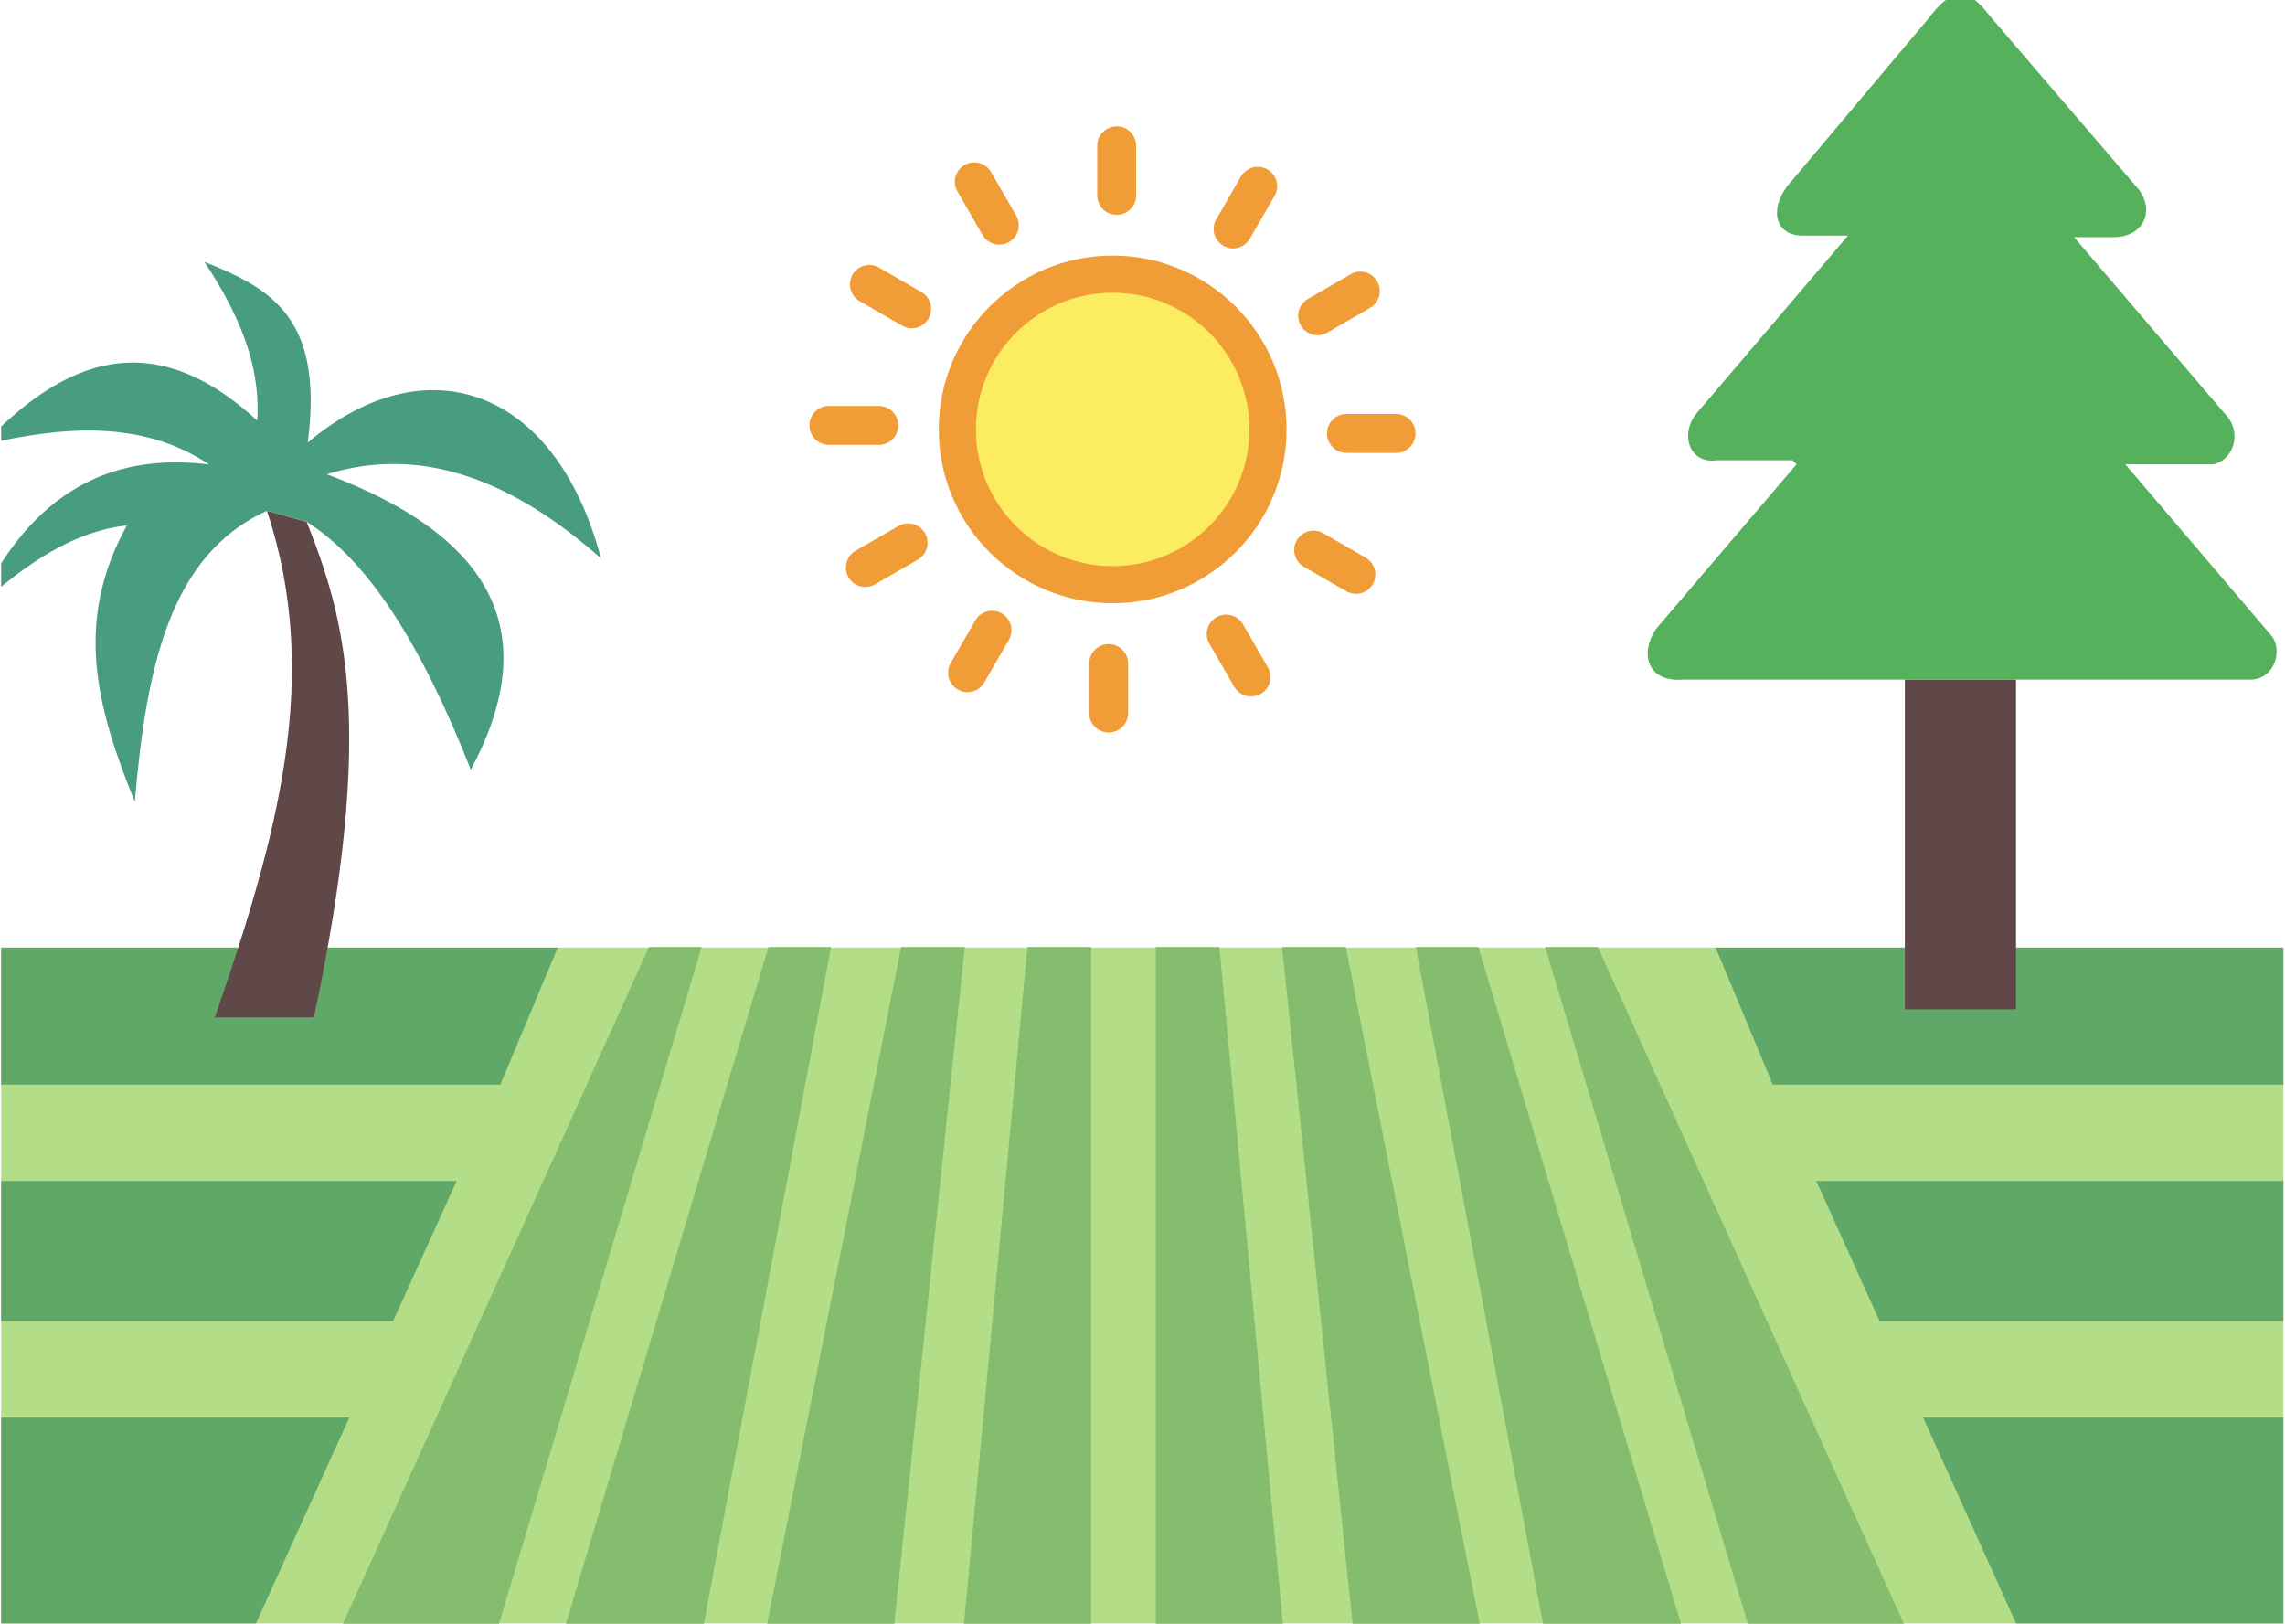 <svg xmlns="http://www.w3.org/2000/svg" xmlns:xlink="http://www.w3.org/1999/xlink" width="896" zoomAndPan="magnify" viewBox="0 0 672 477.75" height="637" preserveAspectRatio="xMidYMid meet" version="1.0"><defs><clipPath id="9bdb000957"><path d="M 0.348 278 L 671.824 278 L 671.824 477.5 L 0.348 477.5 Z M 0.348 278 " clip-rule="nonzero"/></clipPath><clipPath id="f3773ca6cf"><path d="M 100 278 L 560 278 L 560 477.5 L 100 477.5 Z M 100 278 " clip-rule="nonzero"/></clipPath><clipPath id="71198b93cd"><path d="M 0.348 77 L 177 77 L 177 236 L 0.348 236 Z M 0.348 77 " clip-rule="nonzero"/></clipPath></defs><path fill="#f19d37" d="M 327.223 75.172 C 341.344 75.172 354.129 80.898 363.383 90.152 C 372.637 99.402 378.363 112.188 378.363 126.305 C 378.363 140.422 372.637 153.207 363.383 162.457 C 354.129 171.711 341.344 177.434 327.223 177.434 C 313.102 177.434 300.316 171.711 291.059 162.457 C 281.805 153.207 276.082 140.422 276.082 126.305 C 276.082 112.188 281.805 99.402 291.059 90.152 C 300.316 80.898 313.102 75.172 327.223 75.172 Z M 243.785 130.852 C 243.406 130.852 243.035 130.816 242.664 130.742 C 242.297 130.668 241.938 130.562 241.59 130.418 C 241.242 130.273 240.91 130.098 240.598 129.891 C 240.285 129.68 239.996 129.441 239.73 129.176 C 239.461 128.91 239.227 128.621 239.016 128.309 C 238.805 127.996 238.629 127.664 238.484 127.316 C 238.34 126.969 238.234 126.613 238.16 126.242 C 238.086 125.875 238.047 125.5 238.047 125.125 C 238.047 124.75 238.086 124.375 238.16 124.008 C 238.234 123.637 238.34 123.277 238.484 122.93 C 238.629 122.582 238.805 122.254 239.016 121.941 C 239.227 121.629 239.461 121.34 239.73 121.074 C 239.996 120.809 240.285 120.57 240.598 120.359 C 240.91 120.152 241.242 119.977 241.59 119.832 C 241.938 119.688 242.297 119.578 242.664 119.508 C 243.035 119.434 243.406 119.398 243.785 119.398 L 258.461 119.398 C 258.836 119.398 259.207 119.438 259.574 119.508 C 259.945 119.582 260.301 119.691 260.648 119.836 C 260.996 119.98 261.324 120.156 261.637 120.367 C 261.949 120.574 262.238 120.812 262.504 121.078 C 262.77 121.344 263.008 121.633 263.215 121.945 C 263.426 122.258 263.602 122.59 263.742 122.934 C 263.887 123.281 263.996 123.641 264.07 124.008 C 264.141 124.379 264.18 124.75 264.18 125.125 C 264.18 125.5 264.141 125.871 264.07 126.242 C 263.996 126.609 263.887 126.969 263.742 127.312 C 263.602 127.66 263.426 127.992 263.215 128.305 C 263.008 128.617 262.77 128.906 262.504 129.172 C 262.238 129.438 261.949 129.676 261.637 129.883 C 261.324 130.094 260.996 130.27 260.648 130.414 C 260.301 130.559 259.945 130.668 259.574 130.738 C 259.207 130.812 258.836 130.852 258.461 130.852 Z M 281.582 56.332 C 281.395 56.008 281.238 55.668 281.117 55.312 C 280.996 54.957 280.91 54.594 280.863 54.223 C 280.812 53.852 280.801 53.477 280.824 53.105 C 280.848 52.73 280.906 52.363 281.004 52 C 281.102 51.637 281.23 51.285 281.398 50.949 C 281.562 50.613 281.758 50.297 281.988 50 C 282.215 49.699 282.469 49.43 282.75 49.18 C 283.031 48.934 283.336 48.715 283.66 48.527 C 283.984 48.34 284.324 48.184 284.68 48.062 C 285.035 47.941 285.398 47.859 285.77 47.809 C 286.145 47.758 286.516 47.746 286.891 47.77 C 287.266 47.793 287.633 47.855 287.996 47.949 C 288.359 48.047 288.707 48.18 289.043 48.344 C 289.383 48.508 289.699 48.707 289.996 48.934 C 290.293 49.16 290.566 49.418 290.816 49.699 C 291.062 49.98 291.281 50.281 291.469 50.605 L 298.805 63.312 C 299 63.637 299.16 63.977 299.289 64.336 C 299.414 64.691 299.504 65.059 299.559 65.434 C 299.613 65.809 299.629 66.184 299.609 66.562 C 299.586 66.938 299.527 67.312 299.434 67.676 C 299.34 68.043 299.211 68.398 299.043 68.738 C 298.879 69.078 298.684 69.398 298.453 69.703 C 298.223 70.004 297.969 70.277 297.684 70.527 C 297.398 70.781 297.094 71 296.766 71.191 C 296.438 71.379 296.098 71.535 295.738 71.656 C 295.379 71.777 295.012 71.863 294.637 71.91 C 294.262 71.961 293.883 71.973 293.508 71.945 C 293.129 71.918 292.758 71.855 292.395 71.758 C 292.027 71.656 291.676 71.523 291.336 71.352 C 291 71.184 290.68 70.98 290.383 70.746 C 290.086 70.516 289.812 70.254 289.566 69.965 C 289.32 69.68 289.102 69.371 288.918 69.039 Z M 322.676 42.883 C 322.676 42.508 322.711 42.137 322.785 41.766 C 322.859 41.398 322.965 41.039 323.109 40.691 C 323.254 40.344 323.43 40.016 323.641 39.703 C 323.848 39.391 324.086 39.102 324.352 38.836 C 324.617 38.57 324.906 38.332 325.219 38.125 C 325.531 37.914 325.863 37.738 326.211 37.594 C 326.559 37.449 326.914 37.34 327.285 37.27 C 327.652 37.195 328.023 37.16 328.402 37.16 C 328.777 37.16 329.148 37.195 329.52 37.27 C 329.887 37.34 330.246 37.449 330.594 37.594 C 330.941 37.738 331.27 37.914 331.582 38.125 C 331.895 38.332 332.184 38.57 332.449 38.836 C 332.715 39.102 332.953 39.391 333.164 39.703 C 333.371 40.016 333.547 40.344 333.691 40.691 C 333.836 41.039 333.945 41.398 334.02 41.766 C 334.09 42.137 334.129 42.508 334.129 42.883 L 334.129 57.559 C 334.121 57.93 334.082 58.297 334.004 58.66 C 333.926 59.027 333.812 59.379 333.668 59.723 C 333.52 60.062 333.344 60.391 333.133 60.695 C 332.922 61.004 332.688 61.289 332.422 61.551 C 332.156 61.812 331.867 62.043 331.555 62.25 C 331.246 62.457 330.918 62.629 330.574 62.77 C 330.23 62.91 329.875 63.016 329.508 63.09 C 329.145 63.16 328.773 63.195 328.402 63.195 C 328.027 63.195 327.66 63.16 327.293 63.09 C 326.93 63.016 326.574 62.91 326.23 62.77 C 325.887 62.629 325.559 62.457 325.246 62.25 C 324.934 62.043 324.648 61.812 324.383 61.551 C 324.117 61.289 323.879 61.004 323.668 60.695 C 323.461 60.391 323.281 60.062 323.137 59.723 C 322.988 59.379 322.875 59.027 322.801 58.66 C 322.723 58.297 322.68 57.93 322.676 57.559 Z M 365.02 51.809 C 365.211 51.492 365.43 51.199 365.68 50.926 C 365.926 50.652 366.199 50.406 366.496 50.188 C 366.789 49.965 367.105 49.777 367.438 49.617 C 367.77 49.461 368.117 49.332 368.473 49.242 C 368.832 49.148 369.195 49.094 369.562 49.07 C 369.93 49.051 370.297 49.062 370.664 49.113 C 371.027 49.164 371.387 49.246 371.734 49.367 C 372.086 49.484 372.418 49.637 372.738 49.82 C 373.059 50.004 373.359 50.215 373.637 50.457 C 373.914 50.699 374.168 50.965 374.395 51.258 C 374.621 51.547 374.816 51.859 374.984 52.188 C 375.152 52.516 375.285 52.859 375.387 53.215 C 375.484 53.566 375.551 53.93 375.582 54.297 C 375.613 54.664 375.605 55.031 375.566 55.398 C 375.523 55.766 375.449 56.125 375.336 56.477 C 375.227 56.828 375.082 57.164 374.906 57.488 L 367.57 70.195 C 367.383 70.52 367.168 70.824 366.922 71.105 C 366.676 71.387 366.402 71.645 366.109 71.871 C 365.812 72.102 365.496 72.297 365.16 72.465 C 364.824 72.629 364.477 72.762 364.113 72.859 C 363.754 72.957 363.387 73.02 363.012 73.043 C 362.637 73.07 362.266 73.059 361.895 73.008 C 361.523 72.961 361.16 72.879 360.805 72.758 C 360.449 72.637 360.109 72.484 359.785 72.297 C 359.461 72.113 359.156 71.895 358.875 71.648 C 358.594 71.402 358.336 71.133 358.109 70.836 C 357.879 70.539 357.684 70.223 357.516 69.887 C 357.352 69.551 357.219 69.203 357.121 68.844 C 357.023 68.48 356.961 68.113 356.938 67.738 C 356.91 67.367 356.922 66.992 356.969 66.621 C 357.02 66.25 357.102 65.887 357.223 65.535 C 357.34 65.18 357.496 64.84 357.68 64.516 Z M 397.207 80.672 C 397.531 80.484 397.871 80.328 398.227 80.207 C 398.582 80.086 398.945 80 399.316 79.953 C 399.691 79.902 400.062 79.891 400.438 79.914 C 400.812 79.938 401.18 79.996 401.543 80.094 C 401.906 80.191 402.254 80.324 402.59 80.488 C 402.93 80.652 403.246 80.852 403.543 81.078 C 403.84 81.309 404.113 81.562 404.363 81.844 C 404.609 82.125 404.828 82.43 405.016 82.754 C 405.203 83.078 405.355 83.418 405.477 83.773 C 405.598 84.129 405.684 84.492 405.734 84.863 C 405.785 85.234 405.797 85.605 405.773 85.98 C 405.75 86.355 405.688 86.723 405.594 87.086 C 405.496 87.449 405.363 87.797 405.199 88.133 C 405.035 88.473 404.836 88.789 404.609 89.086 C 404.379 89.383 404.125 89.656 403.844 89.902 C 403.562 90.152 403.258 90.367 402.934 90.559 L 390.227 97.895 C 389.902 98.07 389.566 98.215 389.215 98.324 C 388.859 98.438 388.5 98.516 388.137 98.555 C 387.77 98.598 387.402 98.602 387.031 98.574 C 386.664 98.543 386.305 98.48 385.949 98.379 C 385.594 98.281 385.25 98.148 384.922 97.98 C 384.59 97.816 384.281 97.621 383.988 97.395 C 383.695 97.168 383.43 96.918 383.188 96.637 C 382.941 96.359 382.73 96.062 382.543 95.742 C 382.359 95.422 382.207 95.09 382.086 94.738 C 381.965 94.391 381.879 94.035 381.828 93.668 C 381.777 93.305 381.762 92.938 381.781 92.566 C 381.801 92.199 381.855 91.836 381.949 91.477 C 382.039 91.121 382.16 90.773 382.32 90.441 C 382.477 90.105 382.664 89.793 382.883 89.492 C 383.102 89.195 383.348 88.922 383.617 88.672 C 383.891 88.422 384.184 88.203 384.496 88.008 Z M 252.711 88.516 C 252.395 88.324 252.102 88.105 251.828 87.855 C 251.555 87.609 251.309 87.336 251.09 87.039 C 250.867 86.742 250.68 86.43 250.52 86.098 C 250.359 85.766 250.234 85.418 250.145 85.062 C 250.051 84.703 249.996 84.34 249.973 83.973 C 249.953 83.605 249.965 83.238 250.016 82.871 C 250.062 82.508 250.148 82.148 250.266 81.801 C 250.387 81.453 250.539 81.117 250.723 80.797 C 250.906 80.477 251.117 80.18 251.359 79.898 C 251.602 79.621 251.867 79.367 252.16 79.141 C 252.449 78.914 252.762 78.719 253.09 78.551 C 253.418 78.387 253.762 78.25 254.117 78.152 C 254.469 78.051 254.832 77.984 255.199 77.957 C 255.566 77.926 255.934 77.93 256.301 77.973 C 256.668 78.012 257.027 78.09 257.379 78.199 C 257.73 78.309 258.07 78.453 258.395 78.629 L 271.102 85.969 C 271.418 86.16 271.711 86.379 271.984 86.629 C 272.254 86.875 272.5 87.148 272.719 87.445 C 272.938 87.738 273.129 88.055 273.285 88.387 C 273.445 88.719 273.57 89.062 273.66 89.422 C 273.75 89.777 273.809 90.141 273.828 90.508 C 273.852 90.875 273.836 91.242 273.789 91.605 C 273.738 91.969 273.652 92.328 273.535 92.676 C 273.414 93.023 273.266 93.359 273.082 93.68 C 272.898 93.996 272.684 94.297 272.445 94.574 C 272.203 94.852 271.938 95.105 271.645 95.332 C 271.355 95.559 271.047 95.754 270.719 95.922 C 270.391 96.09 270.047 96.223 269.695 96.324 C 269.34 96.422 268.98 96.488 268.613 96.52 C 268.246 96.551 267.879 96.547 267.512 96.504 C 267.145 96.465 266.785 96.391 266.434 96.281 C 266.082 96.172 265.746 96.027 265.422 95.852 Z M 410.66 121.758 C 411.035 121.762 411.402 121.805 411.766 121.883 C 412.129 121.961 412.484 122.07 412.828 122.219 C 413.168 122.363 413.492 122.543 413.801 122.754 C 414.109 122.961 414.395 123.199 414.656 123.465 C 414.918 123.73 415.148 124.02 415.355 124.328 C 415.559 124.641 415.734 124.969 415.875 125.312 C 416.016 125.656 416.121 126.012 416.195 126.375 C 416.266 126.742 416.301 127.109 416.301 127.484 C 416.301 127.855 416.266 128.223 416.195 128.59 C 416.121 128.957 416.016 129.309 415.875 129.656 C 415.734 130 415.559 130.328 415.355 130.637 C 415.148 130.949 414.918 131.234 414.656 131.5 C 414.395 131.766 414.109 132.004 413.801 132.215 C 413.492 132.426 413.168 132.602 412.828 132.75 C 412.484 132.895 412.129 133.008 411.766 133.086 C 411.402 133.16 411.035 133.203 410.66 133.211 L 395.988 133.211 C 395.609 133.211 395.238 133.172 394.867 133.098 C 394.5 133.027 394.141 132.918 393.793 132.773 C 393.445 132.629 393.117 132.453 392.805 132.242 C 392.492 132.035 392.203 131.797 391.938 131.531 C 391.672 131.266 391.434 130.977 391.223 130.664 C 391.016 130.352 390.84 130.023 390.695 129.676 C 390.551 129.328 390.441 128.969 390.371 128.602 C 390.297 128.23 390.258 127.859 390.258 127.484 C 390.258 127.105 390.297 126.734 390.371 126.367 C 390.441 125.996 390.551 125.641 390.695 125.293 C 390.84 124.945 391.016 124.613 391.223 124.301 C 391.434 123.988 391.672 123.699 391.938 123.434 C 392.203 123.168 392.492 122.93 392.805 122.723 C 393.117 122.512 393.445 122.336 393.793 122.191 C 394.141 122.051 394.5 121.941 394.867 121.867 C 395.238 121.793 395.609 121.758 395.988 121.758 Z M 401.734 164.094 C 402.051 164.285 402.344 164.504 402.617 164.754 C 402.891 165 403.137 165.273 403.355 165.57 C 403.574 165.863 403.766 166.18 403.926 166.512 C 404.082 166.844 404.207 167.191 404.301 167.547 C 404.395 167.906 404.449 168.266 404.473 168.637 C 404.492 169.004 404.48 169.371 404.43 169.734 C 404.379 170.102 404.297 170.457 404.176 170.809 C 404.059 171.156 403.906 171.492 403.723 171.812 C 403.539 172.133 403.324 172.43 403.082 172.707 C 402.844 172.988 402.574 173.238 402.285 173.465 C 401.992 173.695 401.684 173.891 401.355 174.059 C 401.027 174.223 400.684 174.355 400.328 174.457 C 399.973 174.559 399.613 174.621 399.246 174.652 C 398.875 174.684 398.508 174.68 398.145 174.637 C 397.777 174.598 397.418 174.52 397.066 174.41 C 396.715 174.297 396.375 174.156 396.051 173.98 L 383.344 166.641 C 383.027 166.449 382.734 166.23 382.461 165.98 C 382.191 165.734 381.945 165.461 381.727 165.164 C 381.508 164.867 381.316 164.555 381.16 164.223 C 381 163.891 380.875 163.547 380.785 163.188 C 380.695 162.832 380.637 162.469 380.617 162.102 C 380.594 161.734 380.609 161.367 380.66 161.004 C 380.707 160.637 380.793 160.281 380.91 159.934 C 381.031 159.586 381.18 159.25 381.363 158.93 C 381.547 158.613 381.762 158.312 382.004 158.035 C 382.242 157.758 382.508 157.504 382.801 157.277 C 383.09 157.051 383.398 156.855 383.727 156.688 C 384.055 156.52 384.398 156.387 384.75 156.285 C 385.105 156.188 385.469 156.121 385.836 156.09 C 386.199 156.059 386.566 156.062 386.934 156.102 C 387.301 156.145 387.66 156.219 388.012 156.328 C 388.363 156.438 388.699 156.582 389.023 156.758 Z M 372.863 196.277 C 373.055 196.602 373.207 196.941 373.328 197.297 C 373.449 197.652 373.535 198.016 373.586 198.387 C 373.633 198.758 373.645 199.129 373.621 199.504 C 373.598 199.879 373.539 200.246 373.441 200.609 C 373.344 200.973 373.215 201.32 373.047 201.656 C 372.883 201.996 372.684 202.312 372.457 202.609 C 372.23 202.906 371.973 203.18 371.691 203.426 C 371.41 203.676 371.105 203.891 370.781 204.082 C 370.457 204.27 370.117 204.422 369.762 204.543 C 369.406 204.664 369.043 204.75 368.672 204.801 C 368.301 204.848 367.93 204.863 367.555 204.84 C 367.18 204.812 366.812 204.754 366.449 204.656 C 366.086 204.562 365.738 204.43 365.398 204.266 C 365.062 204.098 364.746 203.902 364.449 203.676 C 364.152 203.445 363.879 203.191 363.629 202.91 C 363.383 202.629 363.164 202.324 362.977 202 L 355.637 189.293 C 355.453 188.969 355.305 188.633 355.188 188.277 C 355.07 187.922 354.988 187.562 354.941 187.191 C 354.895 186.824 354.887 186.453 354.91 186.078 C 354.938 185.707 355 185.344 355.098 184.984 C 355.195 184.625 355.328 184.277 355.492 183.945 C 355.66 183.609 355.855 183.297 356.082 183 C 356.309 182.703 356.562 182.434 356.844 182.188 C 357.125 181.941 357.426 181.727 357.75 181.539 C 358.07 181.352 358.406 181.199 358.762 181.078 C 359.113 180.957 359.473 180.871 359.844 180.824 C 360.211 180.773 360.582 180.758 360.957 180.781 C 361.328 180.805 361.695 180.863 362.055 180.957 C 362.414 181.051 362.762 181.176 363.098 181.34 C 363.434 181.5 363.75 181.695 364.047 181.918 C 364.348 182.145 364.621 182.395 364.867 182.672 C 365.117 182.949 365.336 183.246 365.527 183.566 Z M 331.77 209.723 C 331.77 210.102 331.734 210.473 331.66 210.84 C 331.586 211.211 331.477 211.57 331.332 211.914 C 331.191 212.262 331.012 212.594 330.805 212.906 C 330.594 213.219 330.359 213.508 330.094 213.773 C 329.828 214.039 329.535 214.277 329.223 214.484 C 328.91 214.695 328.582 214.871 328.234 215.016 C 327.887 215.16 327.527 215.266 327.16 215.34 C 326.789 215.414 326.418 215.449 326.043 215.449 C 325.668 215.449 325.293 215.414 324.926 215.34 C 324.555 215.266 324.199 215.16 323.852 215.016 C 323.504 214.871 323.172 214.695 322.859 214.484 C 322.547 214.277 322.258 214.039 321.992 213.773 C 321.727 213.508 321.488 213.219 321.281 212.906 C 321.07 212.594 320.895 212.262 320.75 211.914 C 320.605 211.57 320.496 211.211 320.426 210.84 C 320.352 210.473 320.316 210.102 320.316 209.723 L 320.316 195.051 C 320.324 194.68 320.367 194.312 320.445 193.953 C 320.523 193.59 320.637 193.238 320.785 192.898 C 320.934 192.559 321.113 192.234 321.32 191.93 C 321.531 191.621 321.77 191.34 322.035 191.082 C 322.301 190.82 322.586 190.59 322.898 190.387 C 323.207 190.184 323.535 190.012 323.879 189.871 C 324.223 189.73 324.574 189.625 324.941 189.555 C 325.305 189.48 325.672 189.445 326.043 189.445 C 326.414 189.445 326.781 189.48 327.145 189.555 C 327.508 189.625 327.863 189.73 328.207 189.871 C 328.551 190.012 328.875 190.184 329.188 190.387 C 329.496 190.59 329.785 190.82 330.051 191.082 C 330.316 191.34 330.551 191.621 330.762 191.93 C 330.973 192.234 331.152 192.559 331.301 192.898 C 331.445 193.238 331.559 193.59 331.641 193.953 C 331.719 194.312 331.762 194.68 331.77 195.051 Z M 289.426 200.801 C 289.234 201.117 289.016 201.414 288.77 201.688 C 288.52 201.965 288.25 202.211 287.953 202.434 C 287.656 202.656 287.34 202.848 287.008 203.008 C 286.672 203.168 286.328 203.293 285.969 203.387 C 285.613 203.48 285.246 203.539 284.879 203.562 C 284.508 203.582 284.141 203.57 283.773 203.52 C 283.406 203.473 283.047 203.387 282.699 203.27 C 282.348 203.148 282.012 202.996 281.691 202.812 C 281.371 202.629 281.07 202.414 280.789 202.172 C 280.512 201.93 280.258 201.664 280.031 201.371 C 279.805 201.078 279.605 200.766 279.441 200.438 C 279.273 200.105 279.141 199.762 279.039 199.406 C 278.941 199.051 278.875 198.688 278.848 198.32 C 278.816 197.949 278.824 197.582 278.867 197.215 C 278.91 196.848 278.988 196.488 279.098 196.133 C 279.211 195.781 279.359 195.441 279.535 195.117 L 286.875 182.414 C 287.066 182.094 287.285 181.801 287.531 181.523 C 287.781 181.25 288.051 181 288.348 180.781 C 288.645 180.559 288.961 180.367 289.293 180.207 C 289.625 180.047 289.973 179.918 290.332 179.824 C 290.688 179.734 291.051 179.676 291.422 179.652 C 291.793 179.629 292.16 179.645 292.527 179.691 C 292.895 179.742 293.25 179.828 293.602 179.945 C 293.953 180.062 294.289 180.215 294.609 180.398 C 294.93 180.586 295.23 180.797 295.508 181.039 C 295.789 181.285 296.043 181.551 296.27 181.844 C 296.496 182.137 296.691 182.445 296.859 182.777 C 297.027 183.105 297.16 183.449 297.258 183.809 C 297.359 184.164 297.426 184.527 297.453 184.895 C 297.48 185.262 297.477 185.633 297.434 186 C 297.391 186.367 297.312 186.727 297.199 187.078 C 297.09 187.434 296.941 187.77 296.766 188.094 Z M 257.238 171.938 C 256.914 172.117 256.574 172.262 256.223 172.375 C 255.871 172.488 255.512 172.566 255.141 172.609 C 254.773 172.652 254.406 172.66 254.039 172.629 C 253.668 172.602 253.305 172.539 252.949 172.438 C 252.594 172.34 252.25 172.207 251.918 172.043 C 251.586 171.875 251.273 171.68 250.98 171.453 C 250.688 171.227 250.422 170.973 250.176 170.695 C 249.934 170.418 249.719 170.117 249.535 169.797 C 249.348 169.477 249.195 169.141 249.074 168.793 C 248.953 168.441 248.867 168.082 248.816 167.719 C 248.766 167.352 248.75 166.984 248.773 166.613 C 248.793 166.242 248.848 165.879 248.941 165.52 C 249.031 165.164 249.156 164.816 249.316 164.48 C 249.473 164.148 249.664 163.832 249.883 163.535 C 250.105 163.238 250.352 162.965 250.625 162.715 C 250.898 162.465 251.191 162.242 251.508 162.051 L 264.219 154.715 C 264.543 154.523 264.883 154.371 265.238 154.25 C 265.594 154.129 265.957 154.043 266.332 153.996 C 266.703 153.945 267.074 153.934 267.449 153.957 C 267.824 153.98 268.191 154.039 268.555 154.137 C 268.918 154.234 269.266 154.363 269.605 154.531 C 269.941 154.695 270.258 154.891 270.555 155.121 C 270.855 155.348 271.125 155.602 271.375 155.887 C 271.621 156.168 271.84 156.469 272.027 156.793 C 272.215 157.117 272.371 157.457 272.492 157.812 C 272.613 158.168 272.699 158.531 272.746 158.902 C 272.797 159.277 272.809 159.648 272.785 160.023 C 272.762 160.398 272.699 160.766 272.605 161.129 C 272.508 161.492 272.375 161.84 272.211 162.176 C 272.047 162.512 271.848 162.832 271.621 163.129 C 271.391 163.426 271.137 163.699 270.855 163.945 C 270.574 164.195 270.27 164.414 269.945 164.602 Z M 257.238 171.938 " fill-opacity="1" fill-rule="nonzero"/><g clip-path="url(#9bdb000957)"><path fill="#b4dd87" d="M -0.977 278.703 L 671.52 278.703 L 671.52 477.578 L -0.977 477.578 Z M -0.977 278.703 " fill-opacity="1" fill-rule="evenodd"/><path fill="#60a867" d="M 565.566 416.922 L 671.52 416.922 L 671.52 477.578 L 592.953 477.578 Z M -0.977 416.922 L 102.742 416.922 L 75.234 477.578 L -0.977 477.578 Z M -0.977 347.355 L 134.301 347.355 L 115.594 388.59 L -0.977 388.59 Z M -0.977 278.703 L 164.027 278.703 L 147.148 319.02 L -0.977 319.02 Z M 504.547 278.703 L 671.52 278.703 L 671.52 319.02 L 521.367 319.02 Z M 534.156 347.355 L 671.52 347.355 L 671.52 388.59 L 552.777 388.59 Z M 534.156 347.355 " fill-opacity="1" fill-rule="evenodd"/></g><g clip-path="url(#f3773ca6cf)"><path fill="#84bd6d" d="M 453.785 477.578 L 416.387 278.535 L 434.785 278.535 L 494.348 477.578 Z M 206.996 477.578 L 244.395 278.535 L 225.996 278.535 L 166.438 477.578 Z M 339.898 477.578 L 339.902 278.535 L 358.625 278.535 L 377.285 477.578 Z M 397.773 477.578 L 377.055 278.535 L 395.781 278.535 L 435.16 477.578 Z M 320.891 477.578 L 320.883 278.535 L 302.164 278.535 L 283.5 477.578 Z M 263.012 477.578 L 283.73 278.535 L 265.004 278.535 L 225.621 477.578 Z M 146.746 477.578 L 206.359 278.535 L 190.875 278.535 L 100.871 477.578 Z M 514.035 477.578 L 454.426 278.535 L 469.906 278.535 L 559.914 477.578 Z M 514.035 477.578 " fill-opacity="1" fill-rule="evenodd"/></g><path fill="#604748" d="M 560.203 199.875 L 592.902 199.875 L 592.902 296.867 L 560.203 296.867 Z M 560.203 199.875 " fill-opacity="1" fill-rule="nonzero"/><path fill="#56b15d" d="M 560.203 199.875 L 495.305 199.875 C 484.43 200.875 482.23 192.289 486.875 185.164 L 528.34 136.574 L 527.141 135.375 L 504.957 135.375 C 496.922 136.562 493.938 127.848 498.812 121.738 L 543.477 69.293 L 530.438 69.293 C 522.27 69.508 520.25 61.996 525.492 54.906 L 566.168 6.609 C 568.945 3.309 571.922 -1.531 576.754 -1.418 C 580.918 -1.328 583.418 2.613 585.891 5.5 L 629.16 55.938 C 633.852 62.676 629.852 69.754 621.66 69.754 L 609.977 69.754 L 654.324 121.719 C 659.641 126.977 656.926 135.41 650.816 136.57 L 625.035 136.57 L 663.699 181.914 L 667.938 186.887 C 671.168 190.578 669.551 199.047 662.574 199.875 Z M 560.203 199.875 " fill-opacity="1" fill-rule="nonzero"/><path fill="#604748" d="M 78.516 150.227 C 94.59 198.832 81.852 245.367 63.18 299.238 L 92.32 299.238 C 110.66 213.098 101.324 181.562 90.188 153.492 Z M 78.516 150.227 " fill-opacity="1" fill-rule="evenodd"/><g clip-path="url(#71198b93cd)"><path fill="#479d7e" d="M 39.641 235.902 C 43.043 196.031 49.977 163.227 78.516 150.227 L 90.188 153.492 C 107.793 164.562 123.465 188.43 138.469 226.367 C 159.543 187.094 146.137 158.227 96.121 139.492 C 124.73 130.625 151.539 141.961 176.746 164.227 C 163.273 113.426 124.863 101.156 90.52 130.16 C 95.188 93.754 80.184 85.02 60.113 77.02 C 69.582 91.422 76.715 106.422 75.648 123.691 C 44.641 95.223 18.766 105.754 -5.039 130.824 C 17.832 125.492 41.508 123.223 61.512 136.625 C 25.637 132.094 5.562 152.293 -6.84 178.828 C 8.164 165.094 22.301 156.16 37.305 154.559 C 21.566 183.098 28.504 208.297 39.707 235.969 Z M 39.641 235.902 " fill-opacity="1" fill-rule="evenodd"/></g><path fill="#fcec60" d="M 355.66 97.875 C 348.379 90.598 338.328 86.098 327.223 86.098 C 316.117 86.098 306.062 90.598 298.789 97.875 C 291.508 105.152 287.012 115.203 287.012 126.305 C 287.012 137.406 291.508 147.457 298.789 154.734 C 306.062 162.008 316.117 166.508 327.223 166.508 C 338.328 166.508 348.379 162.008 355.66 154.734 C 362.934 147.457 367.438 137.406 367.438 126.305 C 367.438 115.203 362.934 105.152 355.66 97.875 Z M 355.66 97.875 " fill-opacity="1" fill-rule="nonzero"/></svg>